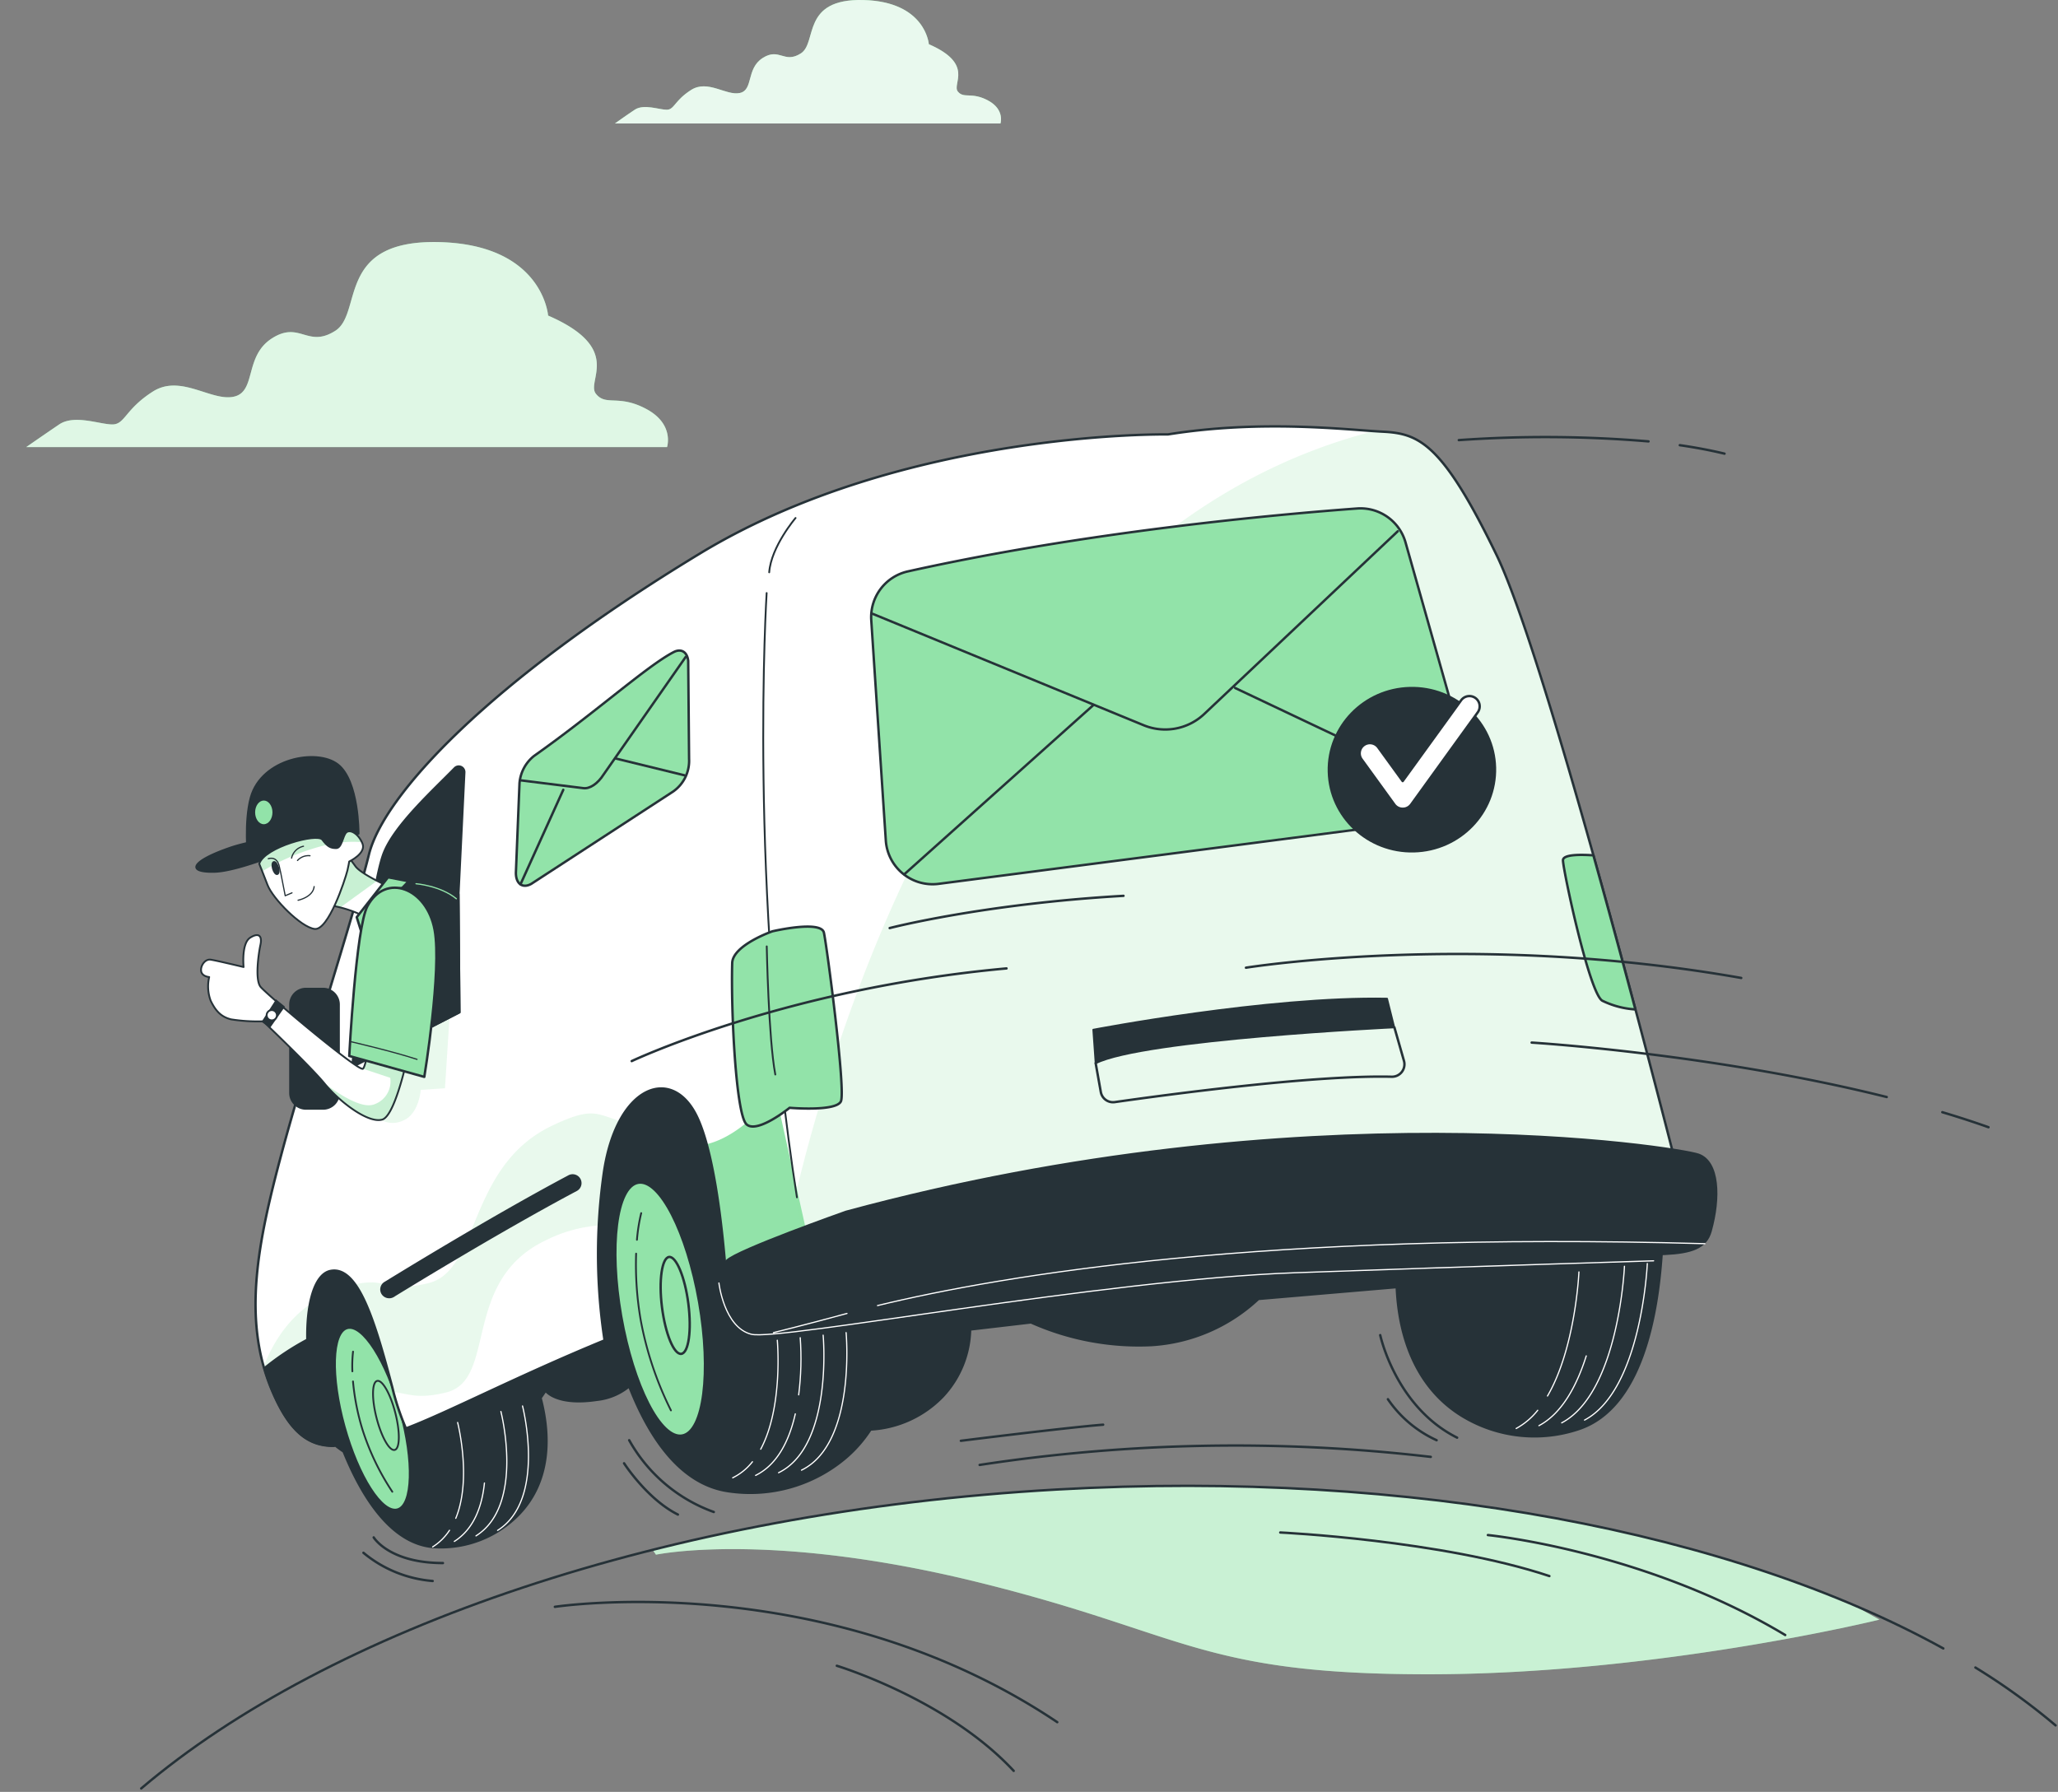 <svg width="851" height="741" fill="none" xmlns="http://www.w3.org/2000/svg"><rect width="100%" height="100%" fill="#808080" stroke="none"/><path d="M659.428 443.504v-.127c-17.298-5.745-43.838-3.794-47.781-1.441a38.576 38.576 0 00-10.599 10.599 125.713 125.713 0 00-19.672 43.859l-188.134 17.489c-6.932-14.966-17.383-28.385-27.876-36.483a30.346 30.346 0 00-10.175-5.617 16.1 16.1 0 00-4.918.169c-6.826-19.778-16.493-38.856-28.576-40.064-25.437-2.544-69.826 5.978-81.931 30.652-12.104 24.675-15.898 86.277-15.898 86.277l-8.48 8.479a98.524 98.524 0 00-25.268-31.267 29.66 29.66 0 00-10.175-5.617c-2.12-.594-10.599.72-19.481 3.624-.361-.339-.7-.678-1.081-.996-8.48-7.101-25.862-10.981-35.571 7.123-9.709 18.103 1.95 52.381 7.759 60.139A38.994 38.994 0 00142 600.329c6.847 16.959 19.078 38.581 37.903 39.577a45.04 45.04 0 0034.828-13.694c12.21-12.719 13.525-30.589 8.925-48.078l1.971-2.883s4.388 6.254 21.198 3.731a25.125 25.125 0 0013.292-5.511c7.885 20.117 20.626 40.276 40.87 43.287a61.2 61.2 0 0048.989-13.949 54.282 54.282 0 0010.069-11.553 44.944 44.944 0 0029.89-13.694 41.88 41.88 0 0011.319-27.664l25.036-2.925a109.571 109.571 0 0050.049 9.37 71.124 71.124 0 0044.071-19.079l57.044-4.875c.954 22.109 8.903 42.396 27.558 53.568a57.563 57.563 0 0047.908 5.108c26.307-8.818 32.539-47.908 34.235-71.671 2.629-38.157-9.539-70.484-27.727-75.89z" fill="#263238" stroke="#263238" stroke-width=".75" stroke-linecap="round" stroke-linejoin="round"/><path d="M311.141 604.484a23.646 23.646 0 01-8.162 6.635M321.422 554.244s2.523 27.558-6.868 45.046M328.863 584.685c-2.396 10.599-7.165 20.88-16.408 25.438M340.373 552.145s4.24 45.81-18.421 56.875M349.87 551.085s4.24 45.831-18.442 56.875M635.855 583.201a29.427 29.427 0 01-8.903 7.525M652.899 525.987s-1.357 31.352-12.995 51.3M655.93 560.709c-3.815 12.062-9.921 23.764-19.566 28.851M671.723 523.655s-2.268 52.232-25.947 64.739M681.177 522.51s-2.268 52.212-25.947 64.74M185.88 632.826a22.936 22.936 0 01-6.974 6.868M189.23 588.246s5.978 23.318-.763 39.62M200.316 613.281c-.953 9.433-4.239 18.93-12.443 24.145M207.121 583.71s9.963 38.686-10.302 51.426M216.067 581.42s9.984 38.687-10.302 51.448" stroke="#fff" stroke-width=".5" stroke-linecap="round" stroke-linejoin="round"/><path d="M289.137 538.536c5.045 28.851 1.887 53.526-7.017 55.116-8.903 1.589-20.244-20.584-25.289-49.435-5.045-28.851-1.887-53.525 7.038-55.115 8.924-1.59 20.223 20.562 25.268 49.434z" fill="#92E3A9" stroke="#263238" stroke-linecap="round" stroke-linejoin="round"/><path d="M284.643 539.151c1.399 11.065.106 20.329-2.925 20.711-3.032.381-6.593-8.268-7.992-19.333-1.399-11.066 0-20.351 2.925-20.732 2.926-.382 6.593 8.288 7.992 19.354z" fill="#92E3A9" stroke="#263238" stroke-linecap="round" stroke-linejoin="round"/><path d="M263.381 512.695a72.085 72.085 0 011.76-11.023M277.436 583.243a140.875 140.875 0 01-12.465-37.16 134.244 134.244 0 01-1.929-27.664" stroke="#263238" stroke-width=".75" stroke-linecap="round" stroke-linejoin="round"/><path d="M164.382 624.279c6.408-1.776 6.941-20.035 1.191-40.783s-15.606-36.128-22.014-34.352c-6.408 1.776-6.942 20.035-1.192 40.783s15.606 36.128 22.015 34.352z" fill="#92E3A9" stroke="#263238" stroke-linecap="round" stroke-linejoin="round"/><path d="M163.474 584.324c2.014 7.886 1.908 14.712-.254 15.263-2.163.551-5.512-5.405-7.526-13.27-2.014-7.865-1.908-14.733.255-15.263 2.162-.53 5.511 5.385 7.525 13.27zM145.71 567.09a52.822 52.822 0 01.275-8.14M162.223 616.885a102.766 102.766 0 01-12.358-25.777 98.03 98.03 0 01-3.901-19.842" stroke="#263238" stroke-width=".75" stroke-linecap="round" stroke-linejoin="round"/><path d="M618.791 229.402c-22.343-46.106-31.988-50.112-46.848-50.875-14.86-.764-49.943-5.13-89.033 1.123 0 0-109.044-1.908-193.413 49.201-88.078 53.356-130.941 100.225-136.94 124.519-5.999 24.293-26.477 87.591-36.186 123.882-9.708 36.291-16.322 68.258-3.942 97.639 7.483 17.764 15.453 23.106 25.692 23.021a73.721 73.721 0 01-4.134-8.712c-10.175-25.205-8.945-61.263 2.671-63.595 11.617-2.332 18.549 21.813 25.565 48.141a104.751 104.751 0 005.639 16.959c17.361-6.55 45.173-21.198 82.143-36.419a237.779 237.779 0 01-.233-69.784c5.469-36.186 28.596-44.177 38.666-22.152 8.33 18.145 11.425 58.761 12.252 72.455 14.839-5.108 27.261-8.479 34.914-8.945 0 0 126.511-28.576 219.762-30.865 93.251-2.289 139.908-4.515 139.908-4.515s-54.14-215.056-76.483-261.078z" fill="#fff"/><path d="M320.658 451.857s-12.824 17.552-28.426 21.304c5.511 20.223 7.779 50.155 8.479 61.475 13.249-4.558 24.505-7.759 32.221-8.692a1348.784 1348.784 0 001.802-10.832l-14.076-63.255z" fill="#92E3A9"/><path opacity=".2" d="M162.774 575.654c5.893.594 9.815 3.138 21.792.149 21.198-5.279 5.957-46.191 41.125-62.896a59.198 59.198 0 0121.876-6.147 214.842 214.842 0 012.12-22.364 65.579 65.579 0 016.359-20.923c-9.602-2.946-11.341-5.766-27.706 2.014-35.189 16.704-29.91 59.8-51.003 65.079-16.831 4.239-17.764-2.523-30.546.614 5.978 8.48 10.599 24.993 15.262 42.397.361.784.53 1.357.721 2.077z" fill="#92E3A9"/><g style="mix-blend-mode:multiply"><path d="M128.158 539.426c-9.858 6.784-15.73 16.959-19.079 25.544a84.528 84.528 0 003.349 9.963c7.483 17.765 15.454 23.106 25.693 23.022a73.652 73.652 0 01-4.134-8.713c-6.465-16.047-8.204-36.461-5.829-49.816z" fill="#92E3A9" opacity=".2"/></g><path d="M571.942 178.527l-3.836-.234c-154.599 39.556-217.494 225.889-239.138 315.684a871.873 871.873 0 003.816 26.201c2.628-.508.805 5.682 2.819 5.576 0 0 126.511-28.576 219.762-30.865 93.251-2.289 139.909-4.515 139.909-4.515s-54.141-214.95-76.483-260.972c-22.343-46.021-31.989-50.197-46.849-50.875z" fill="#92E3A9" opacity=".2"/><path d="M618.791 229.402c-22.343-46.106-31.988-50.112-46.848-50.875-14.86-.764-49.943-5.13-89.033 1.123 0 0-109.044-1.908-193.413 49.201-88.078 53.356-130.941 100.225-136.94 124.519-5.999 24.293-26.477 87.591-36.186 123.882-9.708 36.291-16.322 68.258-3.942 97.639 7.483 17.764 15.453 23.106 25.692 23.021a73.721 73.721 0 01-4.134-8.712c-10.175-25.205-8.945-61.263 2.671-63.595 11.617-2.332 18.549 21.813 25.565 48.141a104.751 104.751 0 005.639 16.959c17.361-6.55 45.173-21.198 82.143-36.419a237.779 237.779 0 01-.233-69.784c5.469-36.186 28.596-44.177 38.666-22.152 8.33 18.145 11.425 58.761 12.252 72.455 14.839-5.108 27.261-8.479 34.914-8.945 0 0 126.511-28.576 219.762-30.865 93.251-2.289 139.908-4.515 139.908-4.515s-54.14-215.056-76.483-261.078z" stroke="#263238" stroke-linecap="round" stroke-linejoin="round"/><path opacity=".2" d="M156.033 462.074a9.922 9.922 0 0010.599 1.336c6.678-2.671 7.356-12.719 7.356-12.719l10.006-.658 2.014-31.394-22.047 8.67s-5.914 30.759-7.928 34.765z" fill="#92E3A9"/><path d="M127.119 553.884a109.778 109.778 0 00-17.87 11.871 81.925 81.925 0 003.18 9.136c7.483 17.764 15.453 23.106 25.692 23.021a73.88 73.88 0 01-4.134-8.712 102.919 102.919 0 01-6.868-35.316z" fill="#263238" stroke="#263238" stroke-width=".75" stroke-linecap="round" stroke-linejoin="round"/><path d="M160.888 536.374a3.206 3.206 0 01-2.798-1.675 3.157 3.157 0 011.272-4.239c.508-.276 41.76-25.841 75.932-44.008a3.18 3.18 0 014.537 3.738 3.194 3.194 0 01-1.548 1.88c-34.151 18.145-75.381 43.689-75.89 43.965a3.028 3.028 0 01-1.505.339z" fill="#263238" stroke="#263238" stroke-miterlimit="10"/><path d="M214.816 323.883l-1.462 36.397c-.318 4.961 2.565 7.356 6.359 5.215l58.613-38.157a15.493 15.493 0 006.614-13.482l-.36-40.595c-.424-3.688-2.926-5.193-5.999-3.603-11.024 5.702-32.307 24.992-57.744 42.947a16.03 16.03 0 00-6.021 11.278z" fill="#92E3A9" stroke="#263238" stroke-linecap="round" stroke-linejoin="round"/><path d="M254.414 313.623l28.639 6.995M215.24 365.665l17.679-39.048M215.155 322.675l25.989 3.243c2.692.403 6.042-1.823 8.48-5.681l33.917-48.565" stroke="#263238" stroke-linecap="round" stroke-linejoin="round"/><path d="M360.257 256.26l6.02 91.153a19.396 19.396 0 0021.559 18.124l202.486-26.286a19.384 19.384 0 0013.888-8.464 19.397 19.397 0 002.561-16.062l-25.565-90.389a19.354 19.354 0 00-20.053-14.055c-32.815 2.417-111.524 9.476-185.824 26.032a19.396 19.396 0 00-15.072 19.947z" fill="#92E3A9" stroke="#263238" stroke-linecap="round" stroke-linejoin="round"/><path d="M510.765 284.518l92.445 43.795M373.951 361.531l78.073-69.87M360.936 253.865l112.032 46.064a23.472 23.472 0 0025.141-4.812l79.854-75.402" stroke="#263238" stroke-linecap="round" stroke-linejoin="round"/><path d="M584.676 352.153c19.031-.468 34.085-16.009 33.624-34.712-.46-18.703-16.26-33.485-35.291-33.017-19.031.469-34.085 16.01-33.624 34.713.46 18.703 16.26 33.485 35.291 33.016z" fill="#263238" stroke="#263238" stroke-width=".75" stroke-linecap="round" stroke-linejoin="round"/><path d="M580.125 334.461h-.106a4.245 4.245 0 01-3.434-1.738l-13.546-18.697a4.245 4.245 0 01.944-5.925 4.24 4.24 0 015.925.943l10.111 13.949 24.166-33.388a4.242 4.242 0 016.868 4.982l-27.557 38.157a4.244 4.244 0 01-3.371 1.717z" fill="#fff" stroke="#263238" stroke-linecap="round" stroke-linejoin="round"/><path d="M452.088 425.825s72.074-13.821 121.466-12.846l2.968 11.871s-103.702 4.918-123.459 14.839l-.975-13.864z" fill="#263238" stroke="#263238" stroke-width=".75" stroke-linecap="round" stroke-linejoin="round"/><path d="M453.063 439.646l2.12 11.871a5.13 5.13 0 005.787 4.24c18.082-2.586 81.55-11.299 114.471-10.493a5.152 5.152 0 005.108-6.572l-3.942-13.8" stroke="#263238" stroke-linecap="round" stroke-linejoin="round"/><path d="M190.057 418.681l-.403-48.968 2.438-50.345a2.402 2.402 0 00-1.438-2.288 2.401 2.401 0 00-2.654.507c-9.115 9.327-24.717 23.445-29.338 35.019-5.999 14.987-13.1 88.757-13.1 88.757l44.495-22.682zM133.606 408.845h-7.102a6.55 6.55 0 00-6.55 6.551v36.588a6.55 6.55 0 006.55 6.55h7.102a6.55 6.55 0 006.55-6.55v-36.588a6.55 6.55 0 00-6.55-6.551z" fill="#263238" stroke="#263238" stroke-width=".75" stroke-linecap="round" stroke-linejoin="round"/><path d="M138.079 374.674a48.104 48.104 0 019.793 2.989 25.617 25.617 0 017.017 5.087l10.599-14.012s-15.538-6.508-18.485-10.472l-2.925-3.985-5.999 20.393z" fill="#fff"/><path d="M146.982 358.266l-2.735-3.794-.318.212-5.85 19.926s1.123.212 2.713.594l15.157-10.981a31.084 31.084 0 01-8.967-5.957z" fill="#92E3A9" opacity=".5"/><path d="M138.079 374.674a48.104 48.104 0 019.793 2.989 25.617 25.617 0 017.017 5.087l10.599-14.012s-15.538-6.508-18.485-10.472l-2.925-3.985-5.999 20.393z" stroke="#263238" stroke-width=".75" stroke-linecap="round" stroke-linejoin="round"/><path d="M160.464 362.782l-12.952 16.513 1.759 5.618 19.736-20.499-8.543-1.632z" fill="#92E3A9" stroke="#263238" stroke-linecap="round" stroke-linejoin="round"/><path d="M139.732 316.124c-8.755-6.783-31.564-2.459-36.037 13.61-2.756 9.899-1.23 24.738-1.23 24.738l25.99-5.512 2.119 3.201c4.24 6.36 13.419 2.12 15.793 0 1.293-1.123 1.208-4.43.869-7.165l1.039-.233s.191-21.834-8.543-28.639z" fill="#263238" stroke="#263238" stroke-width=".75" stroke-linecap="round" stroke-linejoin="round"/><path d="M130.023 347.01a83.413 83.413 0 00-33.917 3.222c-16.959 5.681-19.566 10.599-7.42 10.303 12.147-.297 41.337-13.525 41.337-13.525z" fill="#263238" stroke="#263238" stroke-width=".75" stroke-linecap="round" stroke-linejoin="round"/><path d="M109.079 340.841c1.979 0 3.583-2.192 3.583-4.896 0-2.705-1.604-4.897-3.583-4.897-1.978 0-3.582 2.192-3.582 4.897 0 2.704 1.604 4.896 3.582 4.896z" fill="#92E3A9"/><path d="M189.654 369.713s-23.212-5.893-30.356-.466c-7.144 5.427-8.967 14.394-6.678 25.268 2.29 10.875 7.865 39.472 7.865 39.472l29.571-15.306-.402-48.968z" fill="#263238" stroke="#263238" stroke-width=".75" stroke-linecap="round" stroke-linejoin="round"/><path d="M152.811 429.429s-1.25 10.981-2.713 12.528c-1.463 1.547-40.043-30.865-42.397-33.917-2.353-3.053-.741-13.949 0-17.362.742-3.412-.508-5.278-4.239-2.925-3.731 2.353-2.735 12.147-2.735 12.147s-11.383-2.735-13.651-3.053c-2.269-.318-4.24 2.502-3.9 4.749.338 2.247 3.327 2.437 3.327 2.437a16.96 16.96 0 00.615 9.794c1.993 4.112 4.24 6.699 8.48 7.716 4.374.682 8.802.952 13.227.806 0 0 19.714 18.781 25.438 25.798 5.723 7.017 17.785 16.556 23.784 14.839 5.999-1.717 11.723-31.671 11.723-31.671l-16.959-1.886z" fill="#fff"/><path d="M150.098 441.957l11.278 3.752a10.03 10.03 0 01-6.911 11.066c-4.982 1.653-13.927-4.007-20.287-8.777l.191.234c5.83 7.037 17.785 16.555 23.784 14.838 6-1.717 11.723-31.67 11.723-31.67l-17.065-2.12s-1.25 11.129-2.713 12.677z" fill="#92E3A9" opacity=".5"/><path d="M152.811 429.429s-1.25 10.981-2.713 12.528c-1.463 1.547-40.044-30.865-42.397-33.917-2.353-3.053-.741-13.949 0-17.362.742-3.412-.508-5.278-4.239-2.925-3.731 2.353-2.735 12.147-2.735 12.147s-11.383-2.735-13.651-3.053c-2.269-.318-4.24 2.502-3.9 4.749.338 2.247 3.327 2.437 3.327 2.437a16.96 16.96 0 00.615 9.794c1.993 4.112 4.24 6.699 8.48 7.716 4.374.682 8.802.952 13.227.806 0 0 19.714 18.781 25.438 25.798 5.723 7.017 17.785 16.556 23.784 14.839 5.999-1.717 11.723-31.671 11.723-31.671l-16.959-1.886z" stroke="#263238" stroke-width=".75" stroke-linecap="round" stroke-linejoin="round"/><path d="M114.252 413.996l-5.427 8.437 2.777 1.887 5.554-7.949-2.904-2.375z" fill="#263238" stroke="#263238" stroke-miterlimit="10"/><path d="M112.386 421.946a2.12 2.12 0 100-4.24 2.12 2.12 0 000 4.24z" fill="#fff" stroke="#263238" stroke-width=".75" stroke-linecap="round" stroke-linejoin="round"/><path d="M107.193 357.185s1.293 3.201 3.455 8.819c2.162 5.617 13.779 17.467 19.46 18.145 5.681.679 12.486-19.968 13.567-24.229.36-1.399.721-3.646.721-3.646s7.143-3.371 5.49-7.441c-1.654-4.07-5.003-5.935-6.593-4.685-1.59 1.251-1.865 6.529-4.239 6.572-2.375.042-3.668-.7-5.766-3.498-2.099-2.798-23.848 3.01-26.095 9.963z" fill="#fff"/><path opacity=".5" d="M133.245 347.222c-2.12-2.777-23.805 3.032-26.052 9.963l1.229 3.138c8.29-5 17.298-8.696 26.71-10.96a13.393 13.393 0 01-1.887-2.141z" fill="#92E3A9"/><g style="mix-blend-mode:multiply"><path d="M149.61 348.261c-1.738-3.646-4.812-5.3-6.359-4.113a12.53 12.53 0 00-2.12 4.24 43.999 43.999 0 018.479-.127z" fill="#92E3A9" opacity=".5"/></g><path d="M107.193 357.185s1.293 3.201 3.455 8.819c2.162 5.617 13.779 17.467 19.46 18.145 5.681.679 12.486-19.968 13.567-24.229.36-1.399.721-3.646.721-3.646s7.143-3.371 5.49-7.441c-1.654-4.07-5.003-5.935-6.593-4.685-1.59 1.251-1.865 6.529-4.239 6.572-2.375.042-3.668-.7-5.766-3.498-2.099-2.798-23.848 3.01-26.095 9.963z" stroke="#263238" stroke-width=".75" stroke-linecap="round" stroke-linejoin="round"/><path d="M114.888 358.712c.381 1.293.254 2.48-.255 2.628-.509.148-1.251-.784-1.632-2.12-.382-1.335-.254-2.48.254-2.628.509-.149 1.251.869 1.633 2.12z" fill="#263238" stroke="#263238" stroke-miterlimit="10"/><path d="M110.945 355.108c2.968-.848 4.239 1.378 4.6 3.434l.551 2.438 1.844 9.433 2.798-1.187M123.028 355.828a6.09 6.09 0 015.151-1.95M125.487 349.957a6.36 6.36 0 00-4.918 4.896M123.261 372.278s6.147-1.229 6.635-5.638" stroke="#263238" stroke-width=".5" stroke-linecap="round" stroke-linejoin="round"/><path d="M175.451 445.327l-31.034-8.648s2.735-52.996 7.525-61.963c7.462-13.927 24.569-7.652 27.791 9.857 3.01 16.535-4.282 60.754-4.282 60.754z" fill="#92E3A9" stroke="#263238" stroke-linecap="round" stroke-linejoin="round"/><path d="M145.159 430.786s16.958 3.9 27.282 7.292" stroke="#263238" stroke-width=".5" stroke-linecap="round" stroke-linejoin="round"/><path d="M172.017 365.453s10.09.784 16.683 6.211" stroke="#92E3A9" stroke-width=".5" stroke-linecap="round" stroke-linejoin="round"/><path d="M349.828 501.015s-45.195 15.941-49.329 20.287c-4.133 4.346-3.709 21.304 6.042 29.55 9.751 8.246 79.26-10.45 128.949-15.898 49.688-5.448 158.774-13.461 203.291-15.623 44.516-2.163 64.76 3.709 68.661-10.176 3.9-13.884 3.413-28.723-5.067-31.733-8.479-3.011-162.972-27.749-352.547 23.593z" fill="#263238" stroke="#263238" stroke-width=".75" stroke-linecap="round" stroke-linejoin="round"/><path d="M297.277 530.566s2.12 18.378 13.419 21.198c11.298 2.819 145.568-22.619 224.701-25.438 79.133-2.819 148.388-4.939 148.388-4.939M362.865 539.893c52.486-12.719 160.449-30.695 342.118-25.586M319.832 551.085s12.062-2.925 30.398-7.928M330.898 553.184c.57 7.88.357 15.798-.636 23.636" stroke="#fff" stroke-width=".5" stroke-linecap="round" stroke-linejoin="round"/><path d="M328.969 214.203s-10.112 11.85-10.896 22.47M317.013 245.237s-7.611 121.063 12.528 249.906" stroke="#263238" stroke-width=".75" stroke-linecap="round" stroke-linejoin="round"/><path d="M319.408 385.124s-16.428 5.724-16.64 13.143c-.552 19.948 1.547 62.514 5.893 66.648 4.345 4.133 17.849-6.805 17.849-6.805s19.078 1.653 21.198-2.629c2.12-4.282-5.83-64.548-7.017-69.805-1.187-5.258-21.283-.552-21.283-.552zM662.565 413.827a36.173 36.173 0 0013.673 3.604c-5.257-19.757-11.214-41.761-17.361-63.722-5.554-.382-12.719-.382-12.571 2.12.106 4.282 10.896 54.903 16.259 57.998z" fill="#92E3A9" stroke="#263238" stroke-linecap="round" stroke-linejoin="round"/><path d="M317.055 391.357s.721 38.157 3.54 52.995" stroke="#263238" stroke-width=".75" stroke-linecap="round" stroke-linejoin="round"/><path d="M515.216 400.175s94.587-15.241 204.796 4.24M803.173 459.933c6.508 1.95 12.91 4.007 19.079 6.211M633.354 431.146s74.999 4.557 146.819 22.512M405.092 605.798a699.278 699.278 0 01186.544-3.328M397.333 595.814s44.389-5.554 58.825-6.656M694.617 184.102c6.359.911 12.719 2.119 18.485 3.497M603.231 182.003a507.974 507.974 0 0178.434.53M261.219 438.798s63.34-29.995 154.98-38.326M367.889 383.789s38.347-9.984 96.685-13.334M260.18 595.58a65.459 65.459 0 0034.977 29.678M258.061 605.12s9.539 14.839 22.258 21.198M570.734 552.124s6.36 29.678 31.798 42.397M573.914 578.622a49.039 49.039 0 0020.138 16.959M154.528 635.772s6.36 10.6 28.618 10.6M150.289 642.132a51.147 51.147 0 0028.617 11.659" stroke="#263238" stroke-linecap="round" stroke-linejoin="round"/><path d="M436.847 615.973a897.558 897.558 0 00-166.915 24.972l1.314 1.971s46.636-9.899 132.828 11.299c86.192 21.198 91.873 38.157 186.545 38.157 94.671 0 186.544-22.598 186.544-22.598l-11.489-6.359c-85.005-35.973-201.511-54.564-328.827-47.442z" fill="#92E3A9"/><path opacity=".5" d="M436.847 615.973a897.558 897.558 0 00-166.915 24.972l1.314 1.971s46.636-9.899 132.828 11.299c86.192 21.198 91.873 38.157 186.545 38.157 94.671 0 186.544-22.598 186.544-22.598l-11.489-6.359c-85.005-35.973-201.511-54.564-328.827-47.442z" fill="#fff"/><path d="M229.443 664.475s111.291-16.959 207.743 47.696M346.033 688.853s45.576 13.779 73.134 43.456M615.251 634.797s64.654 6.36 122.949 41.337M816.846 689.573A268.988 268.988 0 01850 713.506" stroke="#263238" stroke-linecap="round" stroke-linejoin="round"/><path d="M58.394 739.58c77.268-65.714 216.879-114.47 378.452-123.607 147.476-8.373 280.495 18.04 366.73 65.715M529.398 633.737s66.774 3.18 111.291 18.019" stroke="#263238" stroke-linecap="round" stroke-linejoin="round"/><path d="M226.645 130.491s-2.12-29.317-45.047-30.377c-42.926-1.06-31.437 29.339-42.947 36.673-11.511 7.335-14.669-4.24-26.201 3.137-11.532 7.377-6.36 22.004-15.708 24.103-9.349 2.099-22.004-9.433-33.515-2.12-11.51 7.313-11.531 13.609-16.767 13.609-5.236 0-15.708-4.239-21.983 0a1330.43 1330.43 0 00-13.63 9.37h264.978s3.137-9.433-8.48-15.708c-11.616-6.275-16.768-1.06-20.944-6.359-4.176-5.3 11.66-18.697-19.756-32.328zM384.084 18.29S382.812.651 356.993.015c-25.82-.636-18.909 17.658-25.841 22.068-6.932 4.409-8.819-2.523-15.75 1.886-6.932 4.41-3.774 13.228-9.455 14.479-5.681 1.25-13.227-5.66-20.159-1.251-6.932 4.41-6.932 8.182-10.091 8.182-3.158 0-9.454-2.501-13.227 0-3.774 2.502-8.183 5.681-8.183 5.681h159.411s1.886-5.68-5.045-9.454c-6.932-3.773-10.07-.636-12.592-3.773-2.523-3.138 6.932-11.341-11.977-19.545z" fill="#92E3A9"/><path opacity=".7" d="M226.645 130.491s-2.12-29.317-45.047-30.377c-42.926-1.06-31.437 29.339-42.947 36.673-11.511 7.335-14.669-4.24-26.201 3.137-11.532 7.377-6.36 22.004-15.708 24.103-9.349 2.099-22.004-9.433-33.515-2.12-11.51 7.313-11.531 13.609-16.767 13.609-5.236 0-15.708-4.239-21.983 0a1330.43 1330.43 0 00-13.63 9.37h264.978s3.137-9.433-8.48-15.708c-11.616-6.275-16.768-1.06-20.944-6.359-4.176-5.3 11.66-18.697-19.756-32.328z" fill="#fff"/><path opacity=".8" d="M384.084 18.29S382.812.651 356.993.015c-25.82-.636-18.909 17.658-25.841 22.068-6.932 4.409-8.819-2.523-15.75 1.886-6.932 4.41-3.774 13.228-9.455 14.479-5.681 1.25-13.227-5.66-20.159-1.251-6.932 4.41-6.932 8.182-10.091 8.182-3.158 0-9.454-2.501-13.227 0-3.774 2.502-8.183 5.681-8.183 5.681h159.411s1.886-5.68-5.045-9.454c-6.932-3.773-10.07-.636-12.592-3.773-2.523-3.138 6.932-11.341-11.977-19.545z" fill="#fff"/></svg>